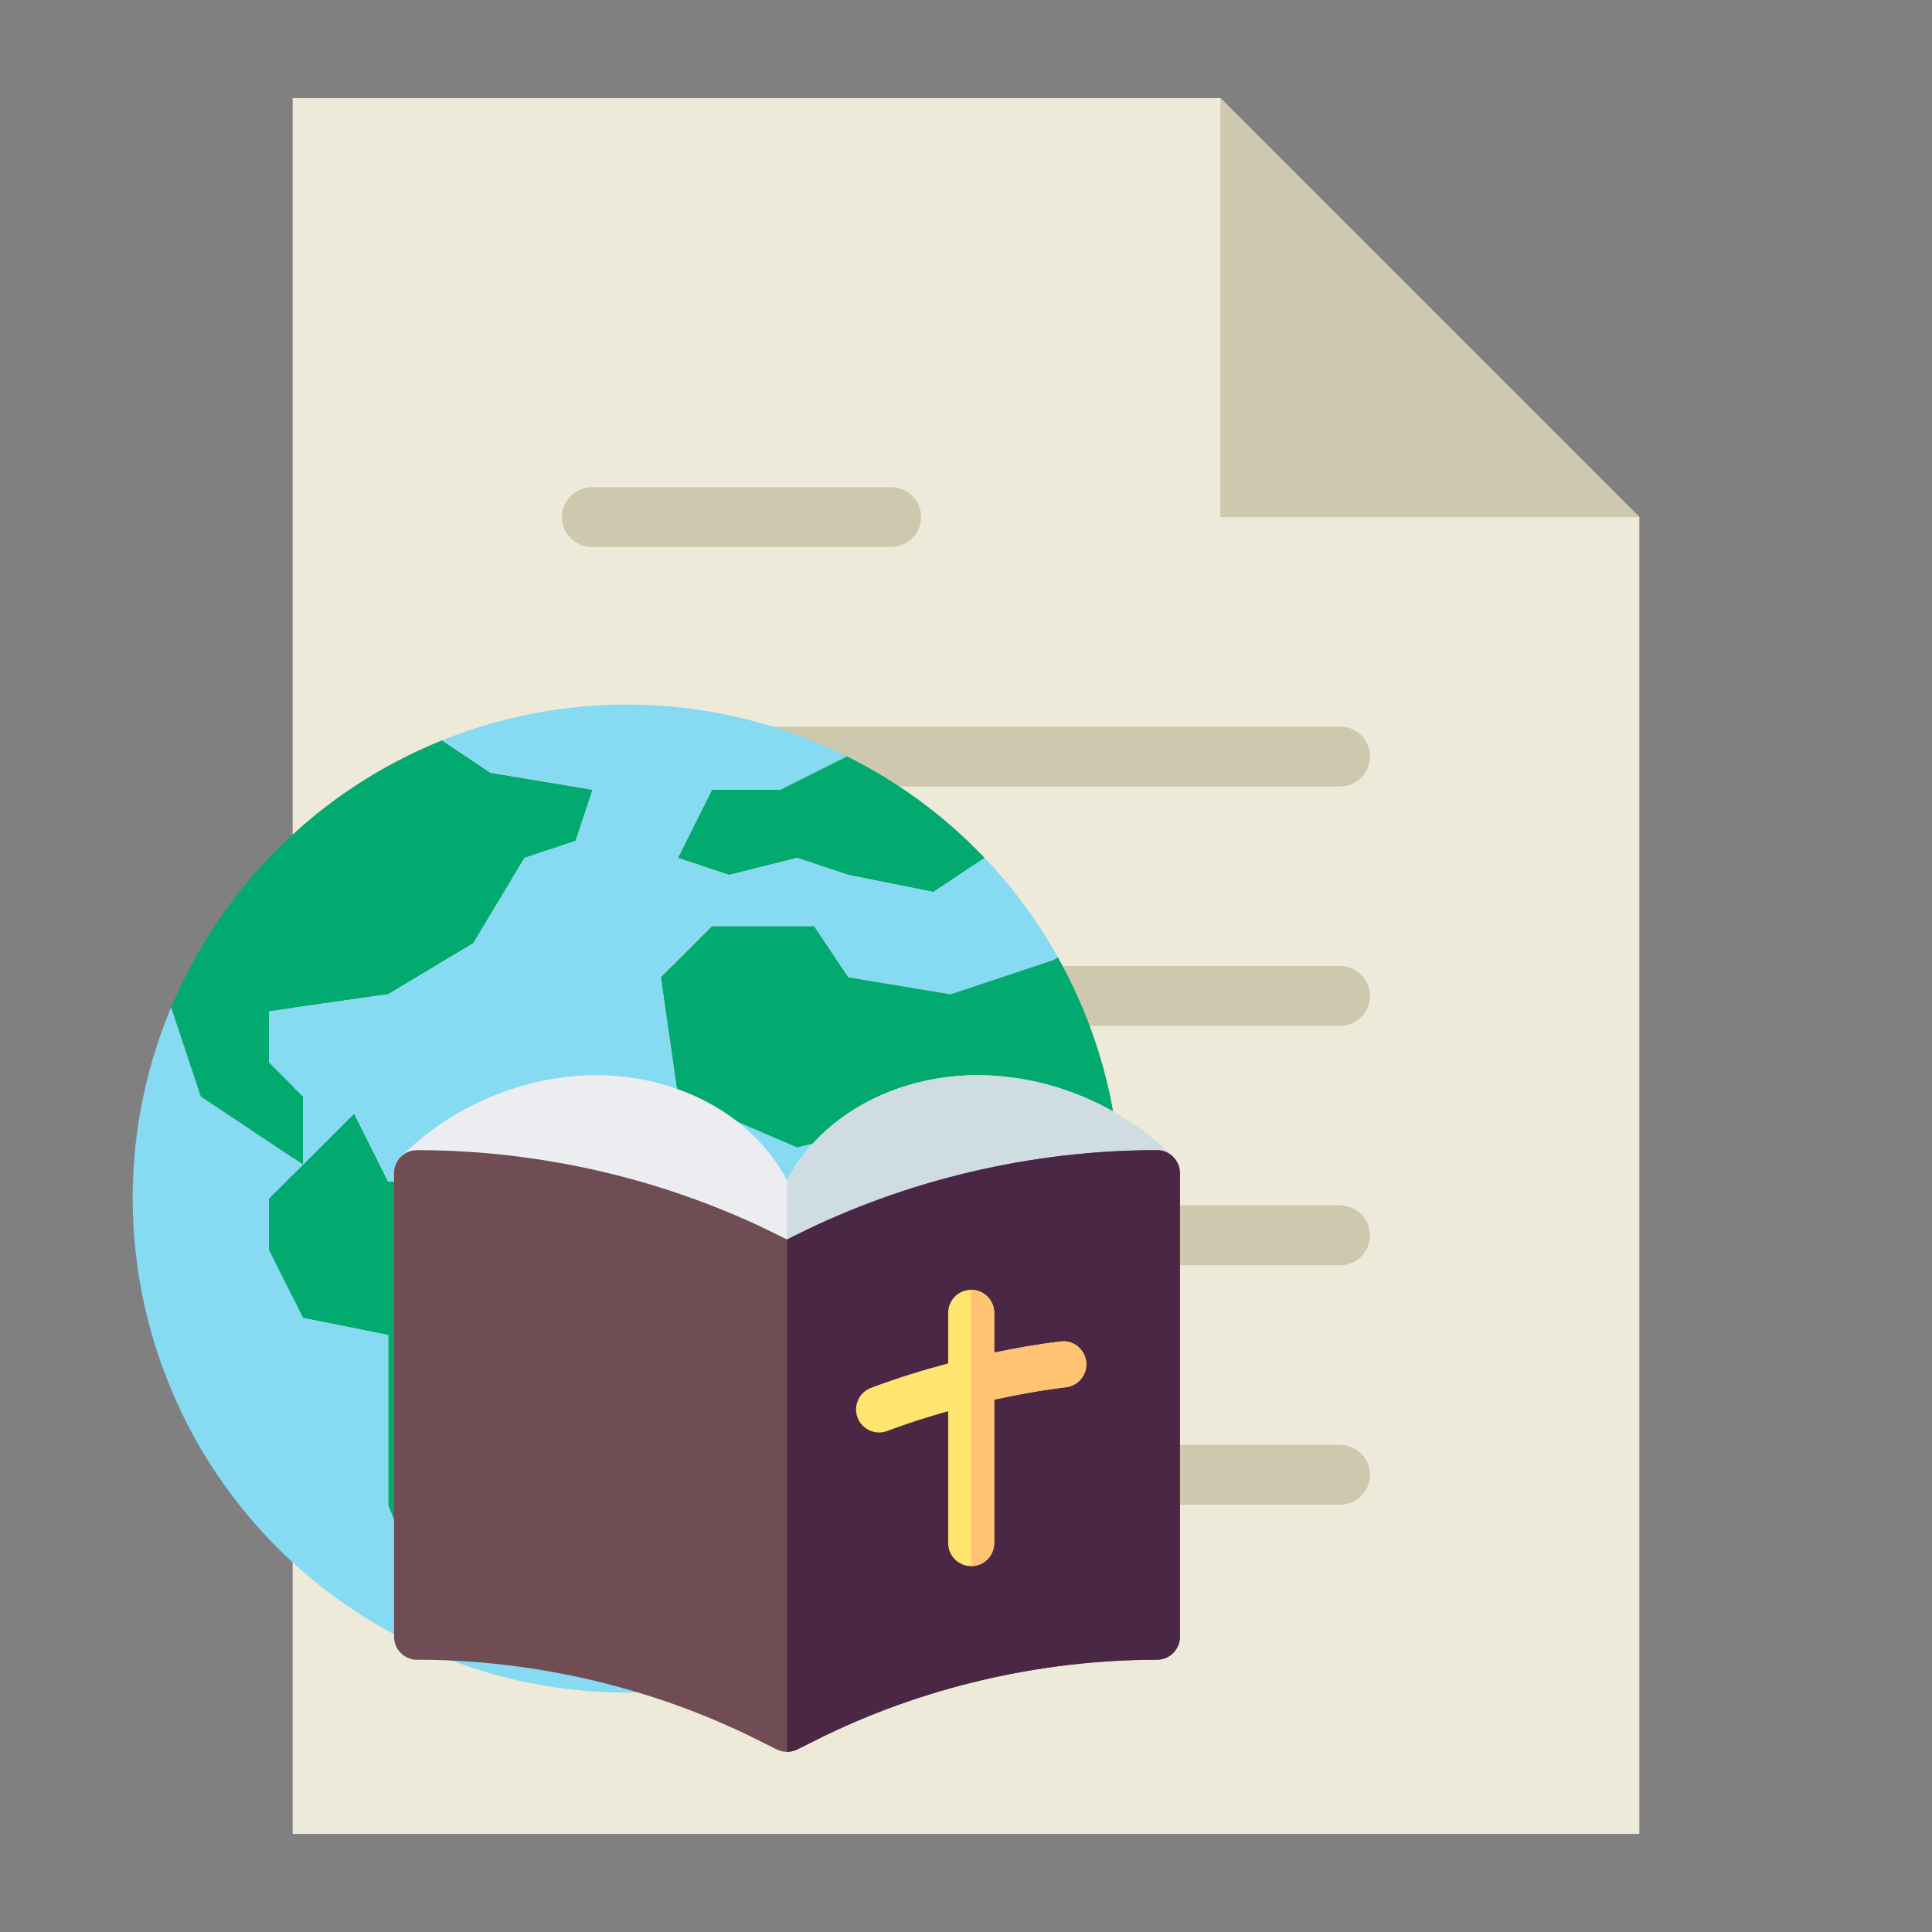 <?xml version="1.0" encoding="UTF-8" standalone="no"?>
<!DOCTYPE svg PUBLIC "-//W3C//DTD SVG 1.1//EN" "http://www.w3.org/Graphics/SVG/1.1/DTD/svg11.dtd">
<svg width="100%" height="100%" viewBox="0 0 2048 2048" version="1.1" xmlns="http://www.w3.org/2000/svg" xmlns:xlink="http://www.w3.org/1999/xlink" xml:space="preserve" xmlns:serif="http://www.serif.com/" style="fill-rule:evenodd;clip-rule:evenodd;stroke-linejoin:round;stroke-miterlimit:2;">
    <rect x="0" y="0" width="2048" height="2048" fill="#808080" stroke="none"/>
    <g transform="matrix(31.724,0,0,31.724,104,104)">
        <path d="M51.5,14L37.5,0L6.5,0L6.5,58L51.5,58L51.5,14Z" style="fill:rgb(237,234,218);fill-rule:nonzero;"/>
        <path d="M16.5,23L41.5,23C42.052,23 42.5,22.553 42.5,22C42.5,21.447 42.052,21 41.5,21L16.5,21C15.948,21 15.5,21.447 15.5,22C15.5,22.553 15.948,23 16.5,23Z" style="fill:rgb(206,201,174);fill-rule:nonzero;"/>
        <path d="M16.5,15L26.5,15C27.052,15 27.5,14.553 27.5,14C27.5,13.447 27.052,13 26.5,13L16.5,13C15.948,13 15.5,13.447 15.5,14C15.5,14.553 15.948,15 16.5,15Z" style="fill:rgb(206,201,174);fill-rule:nonzero;"/>
        <path d="M41.5,29L16.5,29C15.948,29 15.5,29.447 15.5,30C15.5,30.553 15.948,31 16.5,31L41.5,31C42.052,31 42.5,30.553 42.5,30C42.5,29.447 42.052,29 41.5,29Z" style="fill:rgb(206,201,174);fill-rule:nonzero;"/>
        <path d="M41.5,37L16.5,37C15.948,37 15.5,37.447 15.5,38C15.5,38.553 15.948,39 16.5,39L41.5,39C42.052,39 42.5,38.553 42.5,38C42.5,37.447 42.052,37 41.5,37Z" style="fill:rgb(206,201,174);fill-rule:nonzero;"/>
        <path d="M41.5,45L16.5,45C15.948,45 15.5,45.447 15.5,46C15.5,46.553 15.948,47 16.5,47L41.5,47C42.052,47 42.5,46.553 42.5,46C42.5,45.447 42.052,45 41.5,45Z" style="fill:rgb(206,201,174);fill-rule:nonzero;"/>
        <path d="M37.5,0L37.5,14L51.5,14L37.5,0Z" style="fill:rgb(206,201,174);fill-rule:nonzero;"/>
    </g>
    <g transform="matrix(0.542,0,0,0.542,140.639,746.866)">
        <g transform="matrix(3.775,0,0,3.775,-0,-0.251)">
            <path d="M441.374,79.519L414.889,97.175L370.748,88.347L344.263,79.519L308.95,88.347L282.465,79.519L300.121,44.206L335.434,44.206L370.041,26.903C396.73,40.101 420.875,57.916 441.374,79.519Z" style="fill:rgb(3,170,111);fill-rule:nonzero;"/>
            <path d="M238.325,44.206L229.497,70.691L203.012,79.519L176.527,123.66L132.386,150.145L70.589,158.973L70.589,185.458L88.245,203.114L88.245,238.427L61.762,220.77L35.277,203.114L19.916,156.943C46.356,93.935 96.898,44.126 160.284,18.604L185.356,35.378L238.325,44.206Z" style="fill:rgb(3,170,111);fill-rule:nonzero;"/>
            <path d="M255.982,291.395L247.154,335.536L211.841,370.849L211.841,397.334L176.528,423.818L176.528,467.959L150.044,459.131L132.387,414.99L132.387,326.708L88.246,317.88L70.59,282.567L70.59,256.082L114.731,211.941L132.387,247.254L194.184,247.254L220.669,291.395L255.982,291.395Z" style="fill:rgb(3,170,111);fill-rule:nonzero;"/>
            <path d="M479.335,130.987C527.528,216.965 522.037,322.983 465.21,403.513L441.374,379.677L441.374,344.364L406.062,273.738L406.062,238.425L379.577,220.769L344.264,229.597L282.467,203.112L273.639,141.315L300.124,114.83L353.093,114.83L370.749,141.315L423.718,150.143L476.687,132.487L479.335,130.987Z" style="fill:rgb(3,170,111);fill-rule:nonzero;"/>
            <path d="M308.951,88.347L344.264,79.519L370.749,88.347L414.89,97.175L441.375,79.519C456.162,94.995 468.919,112.289 479.336,130.987L476.688,132.488L423.719,150.144L370.75,141.316L353.094,114.831L300.125,114.831L273.64,141.316L282.468,203.113L344.265,229.598L379.578,220.77L406.063,238.426L406.063,273.739L441.375,344.365L441.375,379.678L465.211,403.514C383.683,519.04 223.936,546.593 108.419,465.064C10.311,395.815 -26.494,267.691 19.916,156.942L35.277,203.113L88.247,238.425L70.59,256.082L70.59,282.567L88.246,317.88L132.387,326.708L132.387,414.99L150.043,459.131L176.528,467.959L176.528,423.818L211.841,397.333L211.841,370.848L247.154,335.535L255.982,291.394L220.669,291.394L194.184,247.253L132.387,247.253L114.731,211.94L88.246,238.425L88.246,203.112L70.59,185.457L70.59,158.972L132.387,150.144L176.528,123.659L203.013,79.518L229.498,70.69L238.326,44.205L185.357,35.377L160.285,18.603C228.174,-8.738 304.52,-5.719 370.043,26.902L335.436,44.205L300.123,44.205L282.467,79.518L308.951,88.347Z" style="fill:rgb(134,218,241);fill-rule:nonzero;"/>
        </g>
        <g transform="matrix(3.002,0,0,3.002,511.205,511.214)">
            <path d="M380.014,71.18C330.081,71.18 280.092,94.654 256,139.458C231.909,94.655 181.919,71.18 131.986,71.18C85.36,71.18 38.217,90.575 4.394,124.398L25.605,145.609L256,216.145L486.395,145.609L507.606,124.398C473.782,90.575 426.64,71.18 380.014,71.18Z" style="fill:rgb(236,236,241);fill-rule:nonzero;"/>
            <path d="M507.605,124.398C473.782,90.575 426.64,71.18 380.014,71.18C330.081,71.18 280.092,94.654 256,139.458L256,216.145L486.395,145.609L507.605,124.398Z" style="fill:rgb(207,221,226);fill-rule:nonzero;"/>
            <path d="M497,120.004C416.155,120.004 334.223,139.106 261.962,175.258L256,178.235L250.038,175.258C177.777,139.105 95.845,120.004 15,120.004C6.709,120.004 0,126.713 0,135.004L0,437.004C0,445.295 6.709,452.004 15,452.004C91.201,452.004 168.49,470.022 236.62,504.094L249.291,510.422C251.426,511.482 253.718,511.997 256,511.997C258.303,511.997 260.596,511.471 262.709,510.422L275.38,504.094C343.51,470.022 420.799,452.004 497,452.004C505.291,452.004 512,445.295 512,437.004L512,135.004C512,126.713 505.291,120.004 497,120.004Z" style="fill:rgb(112,76,85);fill-rule:nonzero;"/>
            <path d="M262.709,510.422L275.38,504.094C343.51,470.022 420.799,452.004 497,452.004C505.291,452.004 512,445.295 512,437.004L512,135.004C512,126.713 505.291,120.004 497,120.004C416.155,120.004 334.223,139.106 261.962,175.258L256,178.235L256,511.996C258.303,511.996 260.596,511.471 262.709,510.422Z" style="fill:rgb(75,39,70);fill-rule:nonzero;"/>
            <path d="M434.228,244.666C419.71,246.395 405.317,248.951 391,251.884L391,226.004C391,217.713 384.291,211.004 376,211.004C367.709,211.004 361,217.713 361,226.004L361,258.947C343.997,263.486 327.164,268.67 310.697,274.901C302.948,277.831 299.037,286.488 301.967,294.237C304.922,302.052 313.642,305.864 321.303,302.967C334.325,298.041 347.613,293.878 361,290.069L361,376.004C361,384.295 367.709,391.004 376,391.004C384.291,391.004 391,384.295 391,376.004L391,282.547C406.465,279.176 422.047,276.331 437.772,274.461C445.99,273.48 451.878,266.023 450.897,257.791C449.916,249.573 442.416,243.567 434.228,244.666Z" style="fill:rgb(255,228,112);fill-rule:nonzero;"/>
            <path d="M391,376.004L391,282.547C406.465,279.176 422.047,276.331 437.772,274.461C445.99,273.48 451.878,266.023 450.897,257.791C449.916,249.573 442.416,243.567 434.227,244.666C419.709,246.395 405.316,248.951 390.999,251.884L390.999,226.004C390.999,217.713 384.29,211.004 375.999,211.004L375.999,391.004C384.291,391.004 391,384.295 391,376.004Z" style="fill:rgb(255,196,115);fill-rule:nonzero;"/>
        </g>
    </g>
</svg>
